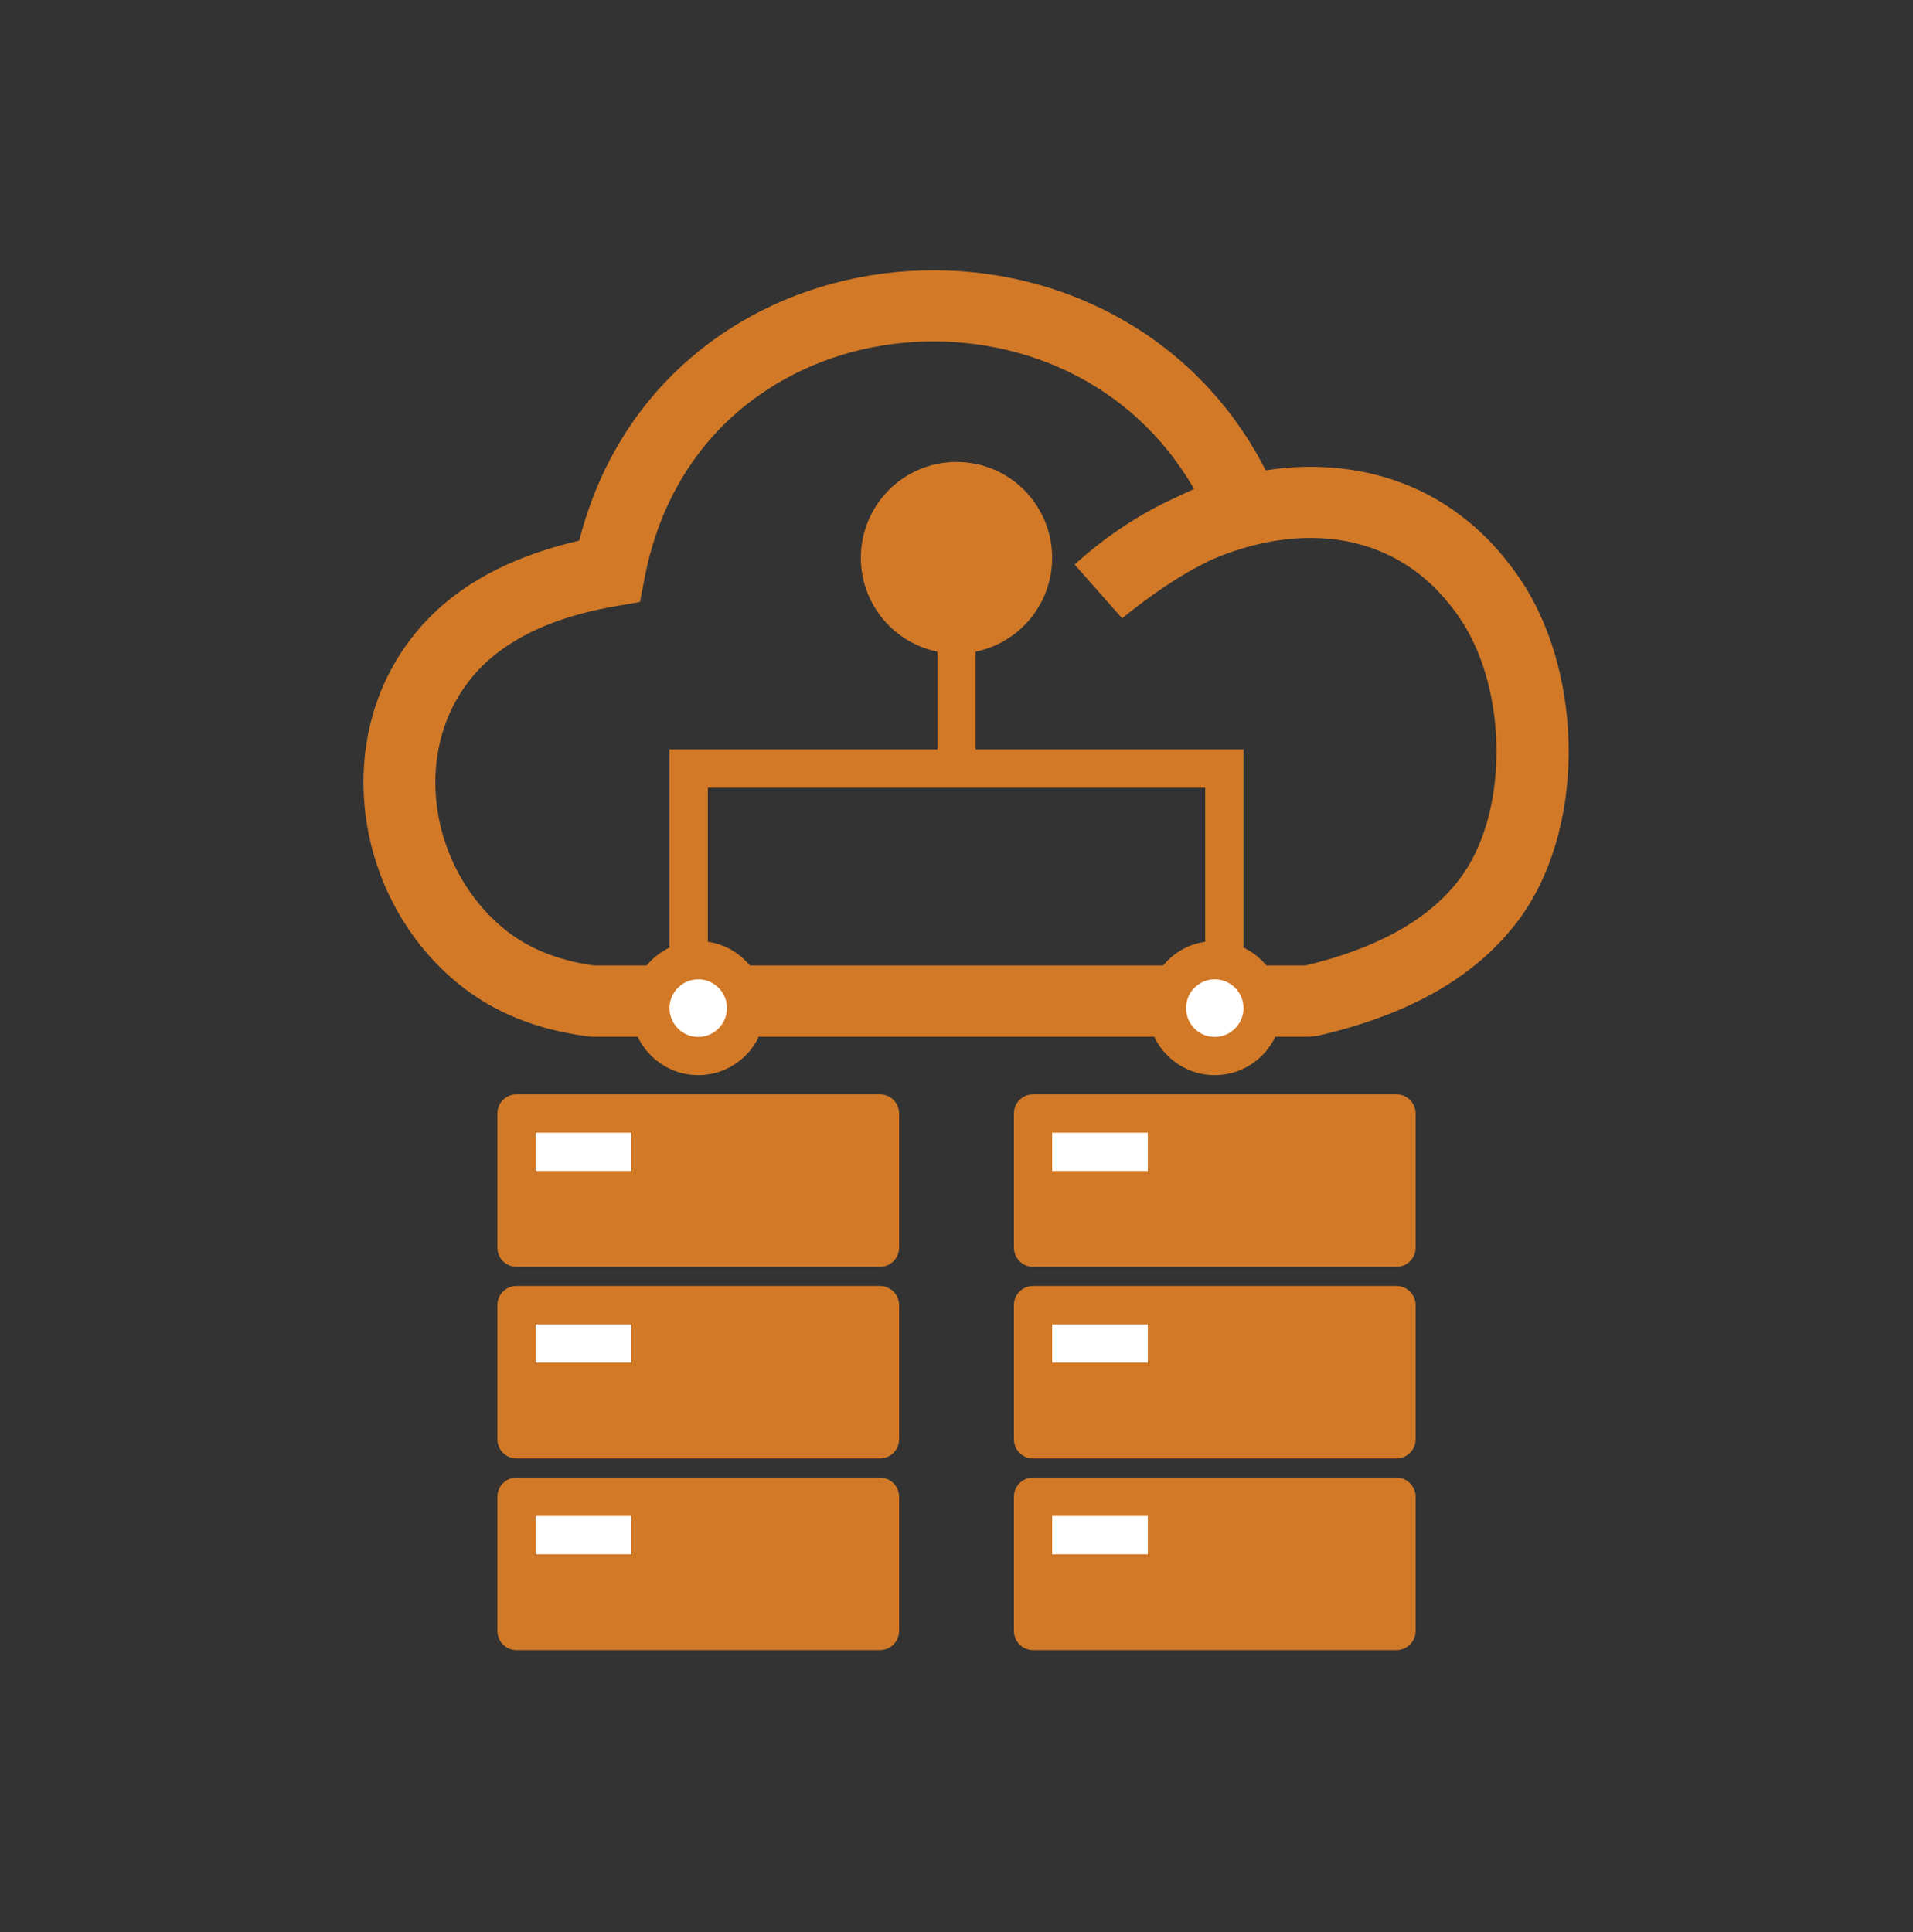 <svg width="100" height="101" viewBox="0 0 100 101" fill="none" xmlns="http://www.w3.org/2000/svg">
<rect x="0" y="0" width="100" height="101" fill="#333333" stroke="none"/>
<path d="M50 34.168C52.761 34.168 55 31.925 55 29.159C55 26.392 52.761 24.149 50 24.149C47.239 24.149 45 26.392 45 29.159C45 31.925 47.239 34.168 50 34.168Z" fill="#D27927"/>
<path d="M63.271 29.287C62.886 29.475 62.497 29.682 62.112 29.9C60.959 30.569 59.821 31.384 58.657 32.321L56.175 29.515C57.031 28.73 57.959 28.016 58.944 27.383C59.728 26.877 60.548 26.426 61.395 26.041C61.733 25.874 62.071 25.717 62.42 25.57C60.784 22.709 58.431 20.658 55.765 19.392C53.099 18.131 50.115 17.645 47.208 17.923C44.322 18.197 41.517 19.235 39.2 21.013C36.519 23.064 34.483 26.133 33.699 30.199L33.453 31.47L32.171 31.693C30.915 31.911 29.792 32.209 28.808 32.589C27.854 32.954 27.003 33.405 26.259 33.936C25.665 34.362 25.152 34.838 24.716 35.354C23.368 36.95 22.742 38.95 22.758 40.975C22.773 43.032 23.45 45.108 24.701 46.815C25.167 47.447 25.706 48.03 26.321 48.536C26.946 49.048 27.649 49.473 28.438 49.792C29.223 50.111 30.089 50.339 31.048 50.471H68.244C70.054 50.04 71.653 49.458 73.012 48.709C74.361 47.964 75.463 47.058 76.288 45.969C77.57 44.282 78.201 41.897 78.226 39.451C78.257 36.884 77.621 34.306 76.386 32.432C76.032 31.89 75.642 31.404 75.232 30.969C73.381 28.999 71.033 28.138 68.593 28.123C66.834 28.108 65.004 28.528 63.271 29.287ZM66.162 24.588C66.983 24.461 67.803 24.395 68.618 24.405C72.064 24.431 75.386 25.646 78.001 28.431C78.549 29.014 79.067 29.672 79.554 30.407C81.195 32.898 82.036 36.225 82 39.482C81.964 42.677 81.092 45.857 79.308 48.197C78.144 49.721 76.652 50.967 74.863 51.955C73.14 52.907 71.13 53.631 68.875 54.148L68.454 54.198H30.986L30.751 54.178C29.382 54.006 28.141 53.687 27.013 53.226C25.849 52.75 24.819 52.137 23.911 51.388C23.05 50.678 22.296 49.873 21.655 48.997C19.943 46.668 19.02 43.822 19 40.986C18.979 38.119 19.881 35.268 21.83 32.959C22.46 32.209 23.204 31.521 24.055 30.913C25.044 30.204 26.177 29.607 27.459 29.115C28.341 28.776 29.284 28.492 30.279 28.264C31.407 23.838 33.811 20.43 36.903 18.065C39.795 15.852 43.276 14.561 46.859 14.222C50.428 13.882 54.099 14.48 57.395 16.045C60.989 17.751 64.127 20.592 66.162 24.588Z" fill="#D27927"/>
<path d="M64 40.178H36V52.2H64V40.178Z" stroke="#D27927" stroke-width="2"/>
<path d="M50 29.159V40.178" stroke="#D27927" stroke-width="2"/>
<path d="M36.5 55.206C37.881 55.206 39 54.084 39 52.701C39 51.318 37.881 50.197 36.5 50.197C35.119 50.197 34 51.318 34 52.701C34 54.084 35.119 55.206 36.5 55.206Z" fill="white" stroke="#D27927" stroke-width="2"/>
<path d="M63.5 55.206C64.881 55.206 66 54.084 66 52.701C66 51.318 64.881 50.197 63.5 50.197C62.119 50.197 61 51.318 61 52.701C61 54.084 62.119 55.206 63.5 55.206Z" fill="white" stroke="#D27927" stroke-width="2"/>
<path d="M46 57.209H27C26.448 57.209 26 57.658 26 58.211V65.224C26 65.777 26.448 66.226 27 66.226H46C46.552 66.226 47 65.777 47 65.224V58.211C47 57.658 46.552 57.209 46 57.209Z" fill="#D27927"/>
<path d="M28 60.215H33" stroke="white" stroke-width="2"/>
<path d="M73 57.209H54C53.448 57.209 53 57.658 53 58.211V65.224C53 65.777 53.448 66.226 54 66.226H73C73.552 66.226 74 65.777 74 65.224V58.211C74 57.658 73.552 57.209 73 57.209Z" fill="#D27927"/>
<path d="M55 60.215H60" stroke="white" stroke-width="2"/>
<path d="M46 67.228H27C26.448 67.228 26 67.676 26 68.23V75.242C26 75.796 26.448 76.244 27 76.244H46C46.552 76.244 47 75.796 47 75.242V68.23C47 67.676 46.552 67.228 46 67.228Z" fill="#D27927"/>
<path d="M28 70.233H33" stroke="white" stroke-width="2"/>
<path d="M73 67.228H54C53.448 67.228 53 67.676 53 68.23V75.242C53 75.796 53.448 76.244 54 76.244H73C73.552 76.244 74 75.796 74 75.242V68.23C74 67.676 73.552 67.228 73 67.228Z" fill="#D27927"/>
<path d="M55 70.233H60" stroke="white" stroke-width="2"/>
<path d="M46 77.246H27C26.448 77.246 26 77.694 26 78.248V85.26C26 85.814 26.448 86.262 27 86.262H46C46.552 86.262 47 85.814 47 85.26V78.248C47 77.694 46.552 77.246 46 77.246Z" fill="#D27927"/>
<path d="M28 80.251H33" stroke="white" stroke-width="2"/>
<path d="M73 77.246H54C53.448 77.246 53 77.694 53 78.248V85.26C53 85.814 53.448 86.262 54 86.262H73C73.552 86.262 74 85.814 74 85.26V78.248C74 77.694 73.552 77.246 73 77.246Z" fill="#D27927"/>
<path d="M55 80.251H60" stroke="white" stroke-width="2"/>
</svg>
